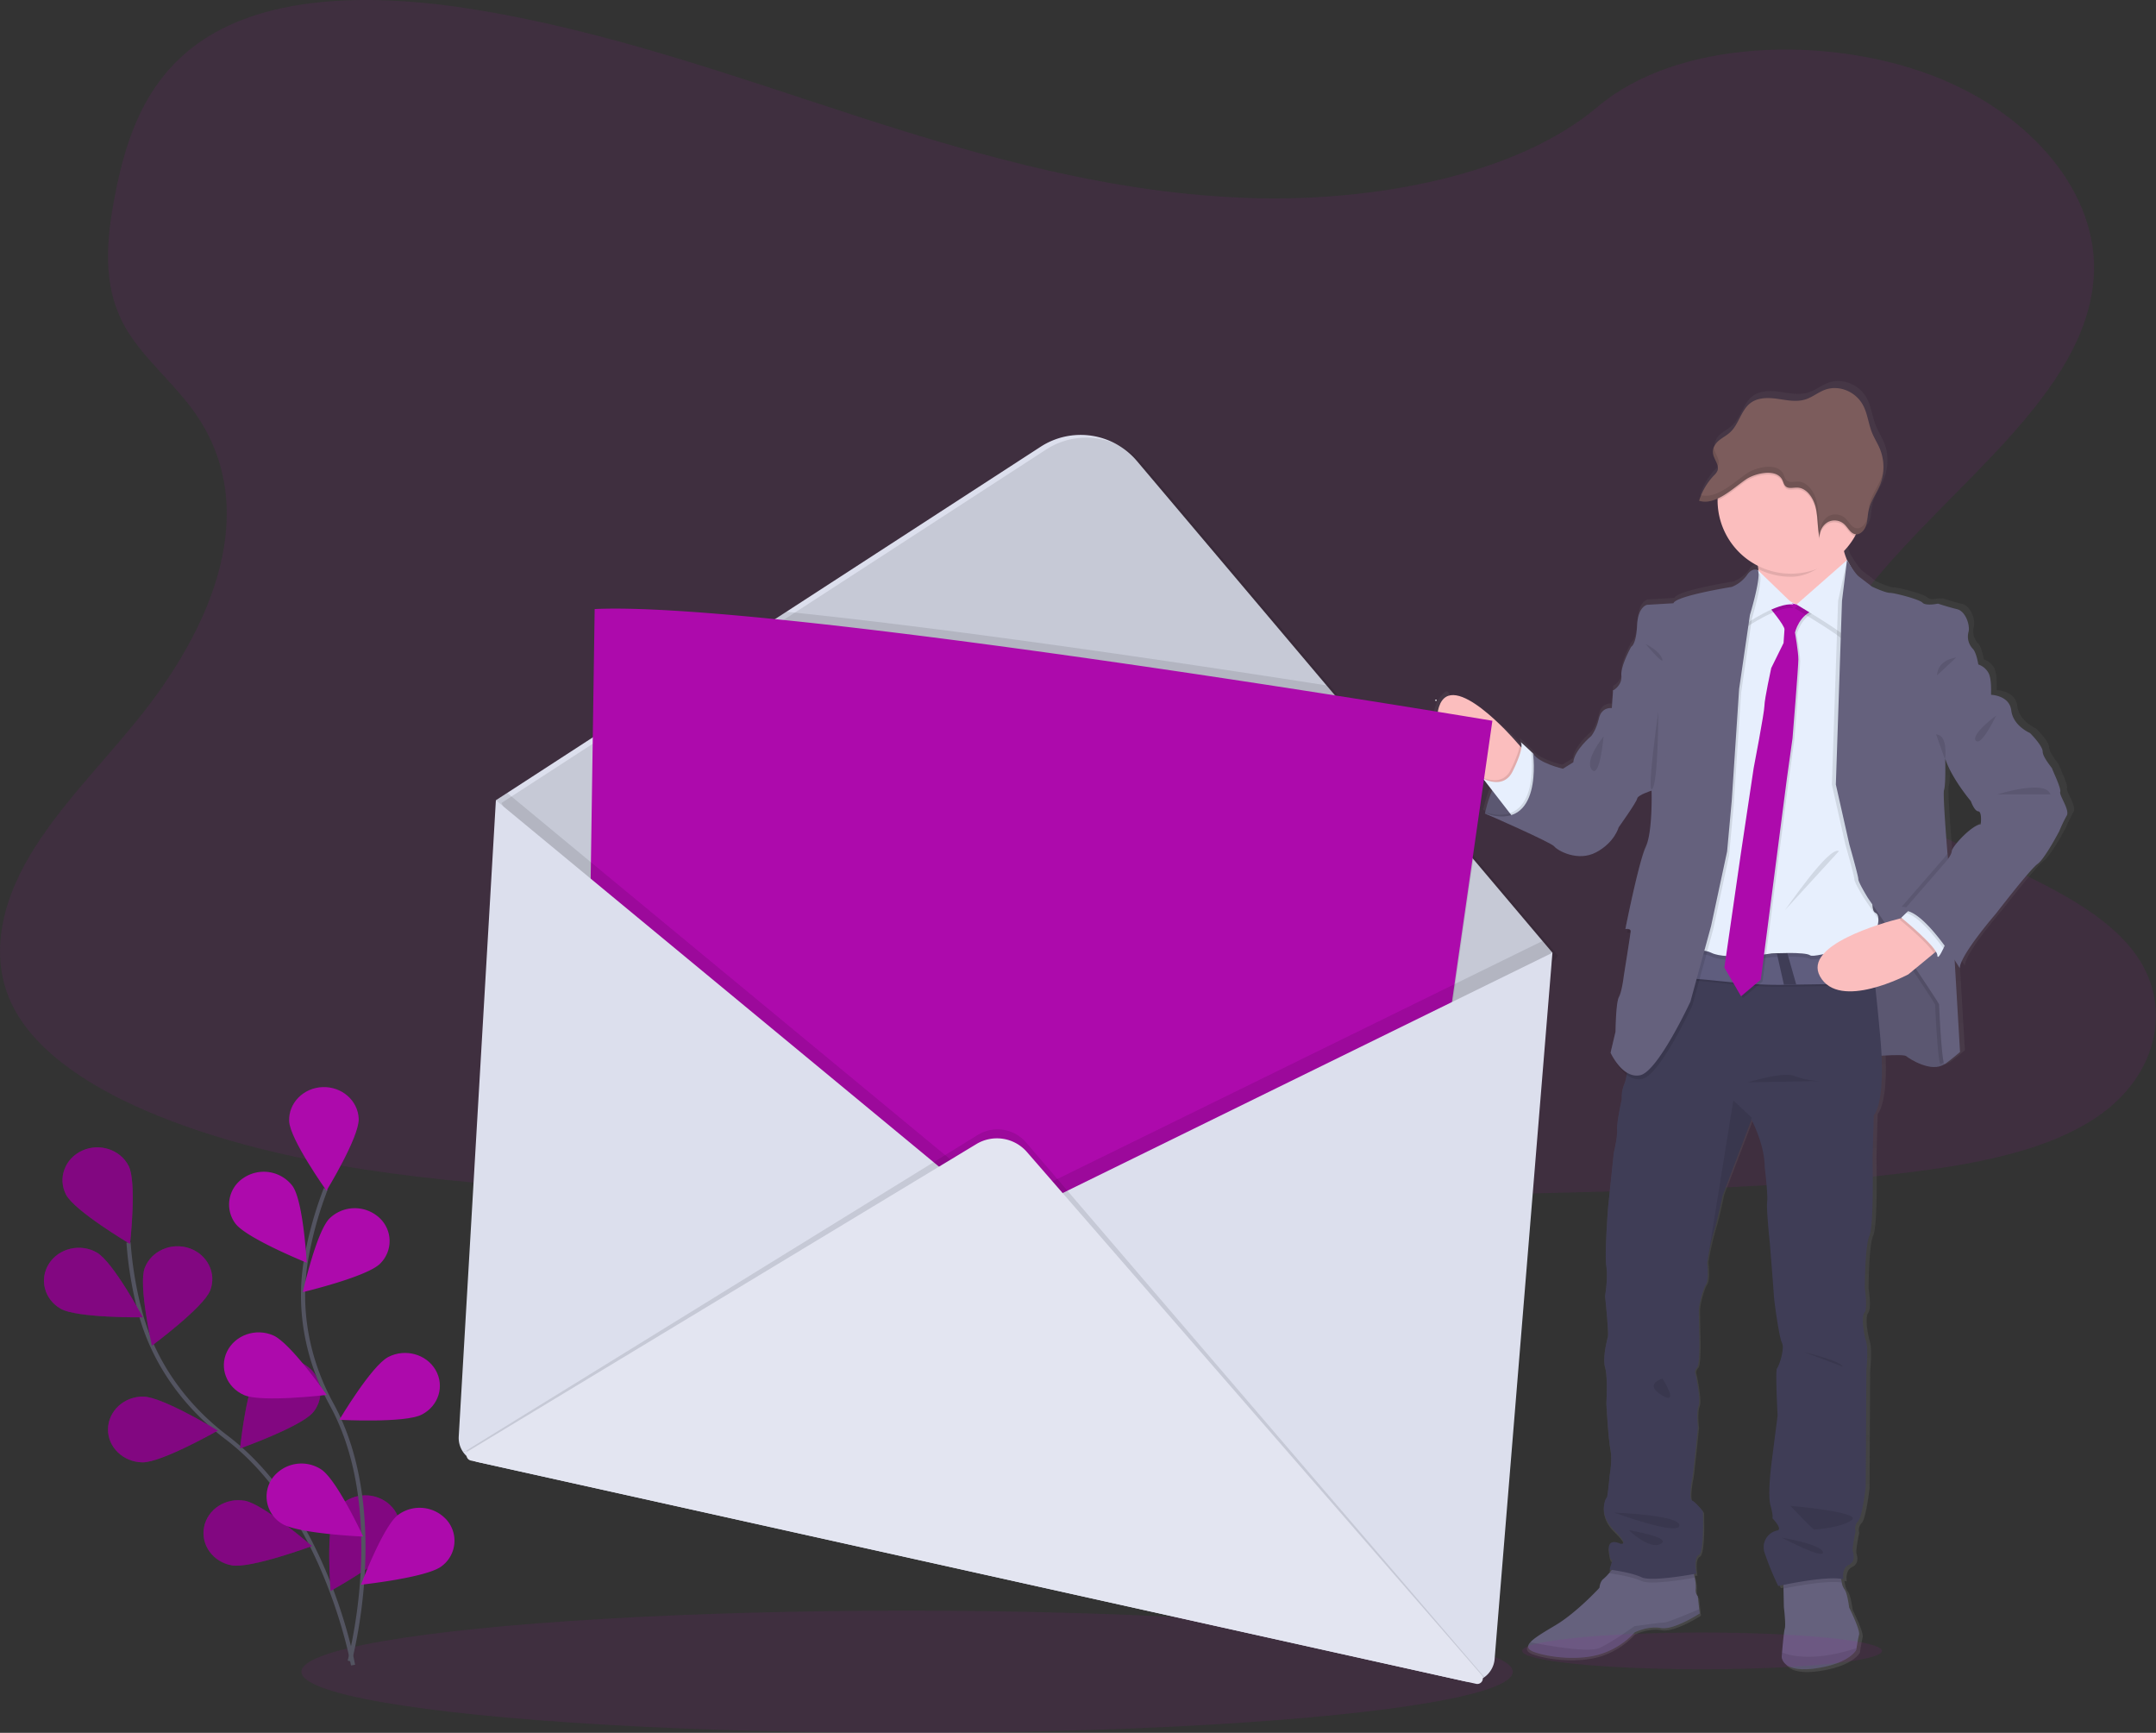 <svg id="94c1f45f-2d92-458e-bbfe-f6c69da92e14" data-name="Layer 1"
    xmlns="http://www.w3.org/2000/svg"
    xmlns:xlink="http://www.w3.org/1999/xlink" width="1034.95" height="831.61" viewBox="0 0 1034.95 831.61">
    <rect x="0" y="0" width="1034.95" height="831.61" fill="#333333" stroke="none"/>
    <defs>
        <linearGradient id="eb1b6581-0e6c-46f0-8ed9-49203ffc7122" x1="924.49" y1="836.62" x2="924.49" y2="217.05" gradientUnits="userSpaceOnUse">
            <stop offset="0" stop-color="gray" stop-opacity="0.25"/>
            <stop offset="0.54" stop-color="gray" stop-opacity="0.12"/>
            <stop offset="1" stop-color="gray" stop-opacity="0.1"/>
        </linearGradient>
    </defs>
    <title>envelope</title>
    <path d="M683.84,129.27C617.49,127.36,554.3,109.52,494,90S373.84,48.89,309.08,38.55c-41.65-6.65-89.28-7.59-122.84,11C153.94,67.44,143.51,98.33,137.9,127c-4.23,21.56-6.71,44.26,4.86,64.44,8,14,22.29,25.79,32.15,39.21,34.3,46.71,10.06,104.3-27.12,149.9-17.44,21.39-37.67,41.8-51.13,64.57S77,494,88.75,517.2c11.67,23,39.48,40.31,69.61,52.48,61.19,24.7,133.3,31.77,203.61,35.78,155.64,8.86,312.12,5,468.18,1.18,57.75-1.42,115.76-2.86,172.58-10.3,31.55-4.13,64.12-10.68,87-26.5,29.08-20.08,36.28-54.09,16.8-79.27-32.68-42.24-123-52.73-145.89-98.06-12.58-24.95.34-52.75,18.61-75.89,39.2-49.64,104.91-93.19,108.37-149.93,2.37-39-29.21-78-78.05-96.44-51.19-19.33-122.18-16.9-160,15.1C810.76,118.29,742.42,131,683.84,129.27Z" transform="translate(-82.53 -34.2)" fill="#ad0aac" opacity="0.1"/>
    <ellipse cx="435.45" cy="802.29" rx="290.75" ry="29.32" fill="#ad0aac" opacity="0.1"/>
    <path d="M252,833.31S239.1,760.22,191.22,724c-20.09-15.2-34.79-35.87-41.21-59.41a179.25,179.25,0,0,1-5.78-34.1" transform="translate(-82.53 -34.2)" fill="none" stroke="#535461" stroke-miterlimit="10" stroke-width="2"/>
    <path d="M114.21,607.49c4,7.83,30.73,23.68,30.73,23.68s3.36-29.61-.67-37.45-14-11.11-22.32-7.31S110.18,599.65,114.21,607.49Z" transform="translate(-82.53 -34.2)" fill="#ad0aac"/>
    <path d="M111.66,662.28c7.9,4.51,39.44,4.11,39.44,4.11S136.87,639.81,129,635.3s-18.16-2.13-22.94,5.32S103.77,657.77,111.66,662.28Z" transform="translate(-82.53 -34.2)" fill="#ad0aac"/>
    <path d="M150.87,736c9.22.13,36.23-15.25,36.23-15.25s-26.49-16.16-35.72-16.3-16.82,6.82-17,15.53S141.64,735.84,150.87,736Z" transform="translate(-82.53 -34.2)" fill="#ad0aac"/>
    <path d="M193.83,785.43c9.06,1.61,38.44-9.25,38.44-9.25S209.05,756,200,754.42s-17.8,4-19.5,12.6S184.76,783.83,193.83,785.43Z" transform="translate(-82.53 -34.2)" fill="#ad0aac"/>
    <path d="M183.44,653.45c-3.15,8.19-28,26.55-28,26.55s-6.58-29.12-3.43-37.31,12.74-12.42,21.41-9.45S186.59,645.27,183.44,653.45Z" transform="translate(-82.53 -34.2)" fill="#ad0aac"/>
    <path d="M232.91,711.89c-5.6,6.93-35.12,17.43-35.12,17.43s3-29.65,8.56-36.57a17.38,17.38,0,0,1,23.42-3A15.2,15.2,0,0,1,232.91,711.89Z" transform="translate(-82.53 -34.2)" fill="#ad0aac"/>
    <path d="M272.73,774.92c-4.28,7.72-31.49,22.78-31.49,22.78s-2.39-29.69,1.89-37.41,14.37-10.7,22.55-6.66S277,767.2,272.73,774.92Z" transform="translate(-82.53 -34.2)" fill="#ad0aac"/>
    <path d="M114.21,607.49c4,7.83,30.73,23.68,30.73,23.68s3.36-29.61-.67-37.45-14-11.11-22.32-7.31S110.18,599.65,114.21,607.49Z" transform="translate(-82.53 -34.2)" opacity="0.25"/>
    <path d="M111.66,662.28c7.9,4.51,39.44,4.11,39.44,4.11S136.87,639.81,129,635.3s-18.16-2.13-22.94,5.32S103.77,657.77,111.66,662.28Z" transform="translate(-82.53 -34.2)" opacity="0.25"/>
    <path d="M150.87,736c9.22.13,36.23-15.25,36.23-15.25s-26.49-16.16-35.72-16.3-16.82,6.82-17,15.53S141.64,735.84,150.87,736Z" transform="translate(-82.53 -34.2)" opacity="0.25"/>
    <path d="M193.83,785.43c9.06,1.61,38.44-9.25,38.44-9.25S209.05,756,200,754.42s-17.8,4-19.5,12.6S184.76,783.83,193.83,785.43Z" transform="translate(-82.53 -34.2)" opacity="0.25"/>
    <path d="M183.44,653.45c-3.15,8.19-28,26.55-28,26.55s-6.58-29.12-3.43-37.31,12.74-12.42,21.41-9.45S186.59,645.27,183.44,653.45Z" transform="translate(-82.53 -34.2)" opacity="0.25"/>
    <path d="M232.91,711.89c-5.6,6.93-35.12,17.43-35.12,17.43s3-29.65,8.56-36.57a17.38,17.38,0,0,1,23.42-3A15.2,15.2,0,0,1,232.91,711.89Z" transform="translate(-82.53 -34.2)" opacity="0.25"/>
    <path d="M272.73,774.92c-4.28,7.72-31.49,22.78-31.49,22.78s-2.39-29.69,1.89-37.41,14.37-10.7,22.55-6.66S277,767.2,272.73,774.92Z" transform="translate(-82.53 -34.2)" opacity="0.25"/>
    <path d="M250.38,831.39s19.57-71.76-8.65-123.2c-11.84-21.58-16.41-46.1-12.17-70.08a180,180,0,0,1,9.35-33.38" transform="translate(-82.53 -34.2)" fill="none" stroke="#535461" stroke-miterlimit="10" stroke-width="2"/>
    <path d="M221.33,572.22c.32,8.7,17.93,33.41,17.93,33.41s15.78-25.79,15.46-34.5-8.05-15.52-17.27-15.22S221,563.51,221.33,572.22Z" transform="translate(-82.53 -34.2)" fill="#ad0aac"/>
    <path d="M195.49,621.34c5.28,7.14,34.28,18.84,34.28,18.84s-1.6-29.74-6.88-36.89a17.35,17.35,0,0,0-23.26-3.91A15.23,15.23,0,0,0,195.49,621.34Z" transform="translate(-82.53 -34.2)" fill="#ad0aac"/>
    <path d="M199.69,703.71c8.38,3.65,39.68-.07,39.68-.07s-17.29-24.92-25.67-28.57-18.3-.2-22.17,7.71S191.32,700.06,199.69,703.71Z" transform="translate(-82.53 -34.2)" fill="#ad0aac"/>
    <path d="M217.74,765.36c7.61,4.94,39.12,6.25,39.12,6.25s-12.58-27.31-20.18-32.24a17.33,17.33,0,0,0-23.23,4A15.23,15.23,0,0,0,217.74,765.36Z" transform="translate(-82.53 -34.2)" fill="#ad0aac"/>
    <path d="M264.9,640.73c-6.4,6.28-37,13.57-37,13.57s6.49-29.15,12.88-35.43a17.42,17.42,0,0,1,23.63-.44A15.16,15.16,0,0,1,264.9,640.73Z" transform="translate(-82.53 -34.2)" fill="#ad0aac"/>
    <path d="M285,713.08c-8.09,4.19-39.58,2.5-39.58,2.5s15.43-26,23.52-30.16,18.25-1.39,22.68,6.25S293.13,708.89,285,713.08Z" transform="translate(-82.53 -34.2)" fill="#ad0aac"/>
    <path d="M294.39,785.94c-7.23,5.42-38.57,8.78-38.57,8.78s10.56-28.07,17.79-33.49a17.38,17.38,0,0,1,23.47,2.55A15.19,15.19,0,0,1,294.39,785.94Z" transform="translate(-82.53 -34.2)" fill="#ad0aac"/>
    <path d="M1074.74,412.36c.6-1.64-3.9-10.73-3.9-11.18s-4.65-5.52-4.65-8.35-6.16-8.94-6.16-8.94-8.25-3.43-9.15-10.88-9.89-7.61-9.91-7.61h0s0-.68.06-1.71c0-2.32-.07-6.46-1.11-8.72a8.85,8.85,0,0,0-5.11-4.33s-.9-5.81-2.7-7.6A8.56,8.56,0,0,1,1030,335c.9-2.83-1.2-10-5.56-11s-9.3-2.68-9.3-2.68-.49.09-1.2.19l-.6-.19a26.78,26.78,0,0,1-3.16.39,3.85,3.85,0,0,1-2.54-.84c-1.51-1.64-13.67-4.77-15.92-4.77s-8.71-3-8.71-3l-6.44-4.92c-1.81-1.38-5.16-7-5.65-7.79l-.06-.11h0l0,0a27,27,0,0,1-1.36-3.92v0a35.44,35.44,0,0,0,5.58-7.67c.16-.29.3-.59.44-.88a3.59,3.59,0,0,0,1-.16c.13,0,.26-.1.39-.15a6.55,6.55,0,0,0,3.19-3.81h0c.11-.32.21-.65.29-1,0-.11,0-.23.07-.34s.1-.45.14-.68.05-.26.07-.38.07-.45.1-.68,0-.25,0-.37c0-.29.07-.57.11-.85h0a30.28,30.28,0,0,1,.47-3.15s0,0,0,0h0c.9-4,3.33-7.46,5.06-11.2h0c.25-.53.48-1.08.69-1.63s.42-1.2.59-1.81l.15-.56c.11-.44.21-.89.3-1.34,0-.2.08-.4.11-.6.1-.62.19-1.24.24-1.87A23.18,23.18,0,0,0,987,246.72c-1.13-2.8-2.8-5.32-3.94-8.12-1.73-4.24-2.18-9-4.29-13.08-3.53-6.78-11.85-10.17-18.69-7.62-3.27,1.21-6.1,3.57-9.41,4.63-4.44,1.41-9.18.35-13.77-.29s-9.67-.69-13.36,2.31c-4.25,3.45-5.42,9.94-9.41,13.73-1.67,1.59-3.76,2.61-5.53,4.08a9,9,0,0,0-2.77,3.79c0,.11-.07.21-.1.32s-.07.25-.1.38-.06.3-.08.45,0,.21,0,.31a5.33,5.33,0,0,0,0,.8h0a6.54,6.54,0,0,0,.13.75c0,.07,0,.14,0,.21s.12.41.19.62a.56.56,0,0,0,0,.12c.08.23.17.45.26.68l.15.34.12.28a17.38,17.38,0,0,1,1.39,3.46,3.91,3.91,0,0,1-.13,2.29,7,7,0,0,1-1.67,2.18,31,31,0,0,0-6.77,10.85c-.17.46-.34.92-.49,1.4v0l.21.05a8.52,8.52,0,0,0,1.31.29c.25,0,.5.06.76.08a11.75,11.75,0,0,0,3.06-.24c.25-.05.51-.11.76-.18a18.87,18.87,0,0,0,3-1.11c0,.3,0,.61,0,.91s0,.34,0,.51a35.47,35.47,0,0,0,19.69,31.71c0,.32.09.65.13,1s.07.54.1.81l-.4-.39s-2.71-1.34-5.26,2.53-7.35,5.67-7.35,5.67-27.32,4.32-28.37,7.9l-12.76.74s-4.51.6-5,10-2.85,10.29-2.85,10.29-5.25,9.24-4.8,14-4,7.16-4,7.16l-.6,8.49s-5-.74-6.31,5.07-3.75,8.5-3.75,8.5-8.26,6.86-8.71,12.67l-5.1,3.13s-11.86-2.68-14.56-7.45l-.83-.78a.75.75,0,0,1-.07-.12.28.28,0,0,0,0,.06c-1.78-1.68-5.54-5.18-5-4.38a3.64,3.64,0,0,1,.24,2.4l-.88-1-2.36-2.62s-19.17-18-30.43-19.38h0c-.15-.29-.87-3.12-2.79-1.35a15.65,15.65,0,0,0-.11,23l17.95,16.77.46.34,3.86,5c-.65,1.56-1.2,3.07-1.65,4.45,0,0,0,.09-.05.13-.09.3-.19.58-.28.86l-.09.3c-.08.28-.17.56-.25.82s-.09.33-.14.49,0,.19-.08.28c-.42,1.5-.7,2.65-.84,3.29l-1-.31,1,.42c0,.05,0,.11,0,.16l-.06.31.92.4c5.26,2.29,31.51,13.8,32.86,15.55,1.5,1.93,11.4,7.6,20.41,2.83s11-12.08,11-12.08,8.7-12.07,9-13.86,7.06-3.88,7.06-3.88.6,20-2.85,27.28-9.91,39.66-9.91,39.66a4.76,4.76,0,0,1,1.28-.08c-.24,1.17-.38,1.87-.38,1.87a4.46,4.46,0,0,1,1.59,0c-.48,3.68-3.24,20.76-3.24,20.76s-.9,7.75-2.4,10.43-1.65,16.7-1.65,16.7l-2.4,10.13a19.57,19.57,0,0,0,.91,1.75v0s2.58,5.72,6.91,8.93a18.3,18.3,0,0,1-1.21,4.64,16.07,16.07,0,0,0-1.2,7.15s-2.55,11.48-2.25,14.76-1.65,11.33-1.65,11.33L854.54,613s-1.8,22.51-.9,28.63-.61,14.45-.61,14.45,1.8,17.74,1.35,19.68-2.7,10.28-1.35,14.91.61,17.29.61,17.29.9,16.69,1.94,22.06-.3,12.23-.3,12.23-1,11.47-1.5,11.47-4.35,7.9,3.6,15.66,3,6.55,3,6.55-6.3-3.13-5.56,3.28c.72,6.1,1.71,4.51,1.8,4.34l-1.5,4.9,1,.15-.87,1a23.29,23.29,0,0,1-3,3.14c-1.81,1.34-2,4.32-2,4.32s-11.1,12.08-21.46,18.19c-5.45,3.22-10.15,5.94-12.2,8.19-1.85,2-1.55,3.66,2.29,4.93,8.11,2.68,22.36,4,32.57.6a38.06,38.06,0,0,0,15.91-10.29s6.46-3.28,12.77-2.09,18.91-7,18.91-7l-.23-2.12-.67-6.09a4.79,4.79,0,0,1-1.05-3.72,19.31,19.31,0,0,0-.53-5.36c-.1-.59-.22-1.18-.33-1.73l1.15-.21s-1.49-7.61,1.21-9.1,1.94-21,1.94-21-3.44-4.47-5.25-5.21-.15-10,.16-11.19,2.7-24.3,2.7-24.3-.9-7.3.3-10.43S897,694,897,694s-.9-1.49.76-3.28,1-17.74,1-17.74-.14-8.05-.14-10.14,1.8-9.69,3.45-12.22.6-10.44.6-10.44v0l.09-.59c0-.23.08-.51.14-.85l.13-.79A112.6,112.6,0,0,1,906,624.94c2-6.26,4.2-17.29,4.2-17.29l14-36.4.16-.43s6.45,11.93,6.45,23c0,0,1.65,13.27,1.2,16.85S933.34,631,933.34,631s1.95,24.15,1.95,25.2,2.4,19.68,3.91,22.51-1.51,11.48-2.41,12.37.3,22.81.3,22.81-2.25,17.29-2.7,20.87-2.25,17.3-.75,22.66.9,6.11.9,6.11,5.41,5.52,2.25,6a8.25,8.25,0,0,0-6,10.87,139.25,139.25,0,0,0,6.61,16s.93-.21,2.48-.52l0,1.77.18,8.88s1,8.5.45,10.44c-.44,1.42-1,8.1-1.33,11.59-.11,1.27-.17,2.12-.17,2.12s0,7.9,16.66,5.52,19.66-8.94,19.66-8.94,0-.31.12-.82c.25-1.51.79-4.71,1.23-6.49.6-2.39-4.8-13.12-4.8-13.12s-.9-7.3-2.41-8.94a7.92,7.92,0,0,1-1.2-3.13c-.14-.6-.26-1.23-.36-1.84a11,11,0,0,1,1.11.2s-.9-5.22,2.56-6.86,2.55-5.06,2.1-6.56,1.35-9.84,1.35-9.84a4.85,4.85,0,0,1,1.2-4.76c2.11-2.1,3.75-16.7,3.75-16.7l.3-56.35s1.06-10-.14-14-2.41-11.77-.76-13.86.15-11.77.15-11.77,0-20.43,2.26-25.49,1.5-37.12,1.5-37.12l.59-21s4.91-4.64,3.75-28.83c5.23-.33,11.13-.52,12,.2,1.65,1.35,12.31,8.2,18.61,3.88,1.35-.6,7.5-5.81,7.5-5.81l-2.64-44.7c1.65,2.49,2.65,4.15,2.65,4.15,0-6.26,17.71-26.54,17.71-26.54s16.51-21.31,20.11-23.85,10.66-15.95,10.66-15.95a64.65,64.65,0,0,1,3.61-7.45C1079.55,421.16,1074.14,414,1074.74,412.36ZM1036,428c-4.5.45-14,10.74-14.11,13-.07,1.18-1.07,2.76-2,4-.07-.9-.15-1.82-.22-2.75-1.06-13.17-2.21-29.22-1.69-30.78.91-2.68.6-14.75.6-14.75l0,0,.16-.23c3,9.35,12.43,20.38,12.43,20.38s1.65,4.77,3.6,4.92S1036,428,1036,428Z" transform="translate(-82.53 -34.2)" fill="url(#eb1b6581-0e6c-46f0-8ed9-49203ffc7122)"/>
    <path d="M795.34,424.61s5.47-28.7,23.08-28.85l12.87,26.48-8.58,5.92S804.07,428.75,795.34,424.61Z" transform="translate(-82.53 -34.2)" fill="#65617d"/>
    <path d="M831.29,422.24l-8.58,5.92s-13.12.42-22.5-1.89a26.92,26.92,0,0,1-4.87-1.66s0-.16.1-.46c0,0,0-.07,0-.11a64.76,64.76,0,0,1,3.33-10.54c.55-1.29,1.16-2.62,1.82-3.95,2.58-5,6.2-9.82,11.16-12.23a15.17,15.17,0,0,1,5.87-1.53l.52,0h.26l.28.59,4.35,8.94Z" transform="translate(-82.53 -34.2)" opacity="0.1"/>
    <path d="M977.45,541.48s18.5-1.77,20.12-.44,12.13,8.13,18.35,3.84,2.07-19.23,2.07-19.82-.59-21.75-.59-21.75l-11.1-14.94-13.9-26.18L964,459.37l.74,41.58-.15,21.3Z" transform="translate(-82.53 -34.2)" fill="#65617d"/>
    <path d="M977.45,541.48s18.5-1.77,20.12-.44,12.13,8.13,18.35,3.84,2.07-19.23,2.07-19.82-.59-21.75-.59-21.75l-11.1-14.94-13.9-26.18L964,459.37l.74,41.58-.15,21.3Z" transform="translate(-82.53 -34.2)" opacity="0.1"/>
    <path d="M814.72,395s-1.48,18.05-12.72,18.34c0,0-3.19-1.92-7.48-5.12-9.88-7.39-25.55-21.6-21.22-34.82,6.21-18.93,36.39,16,36.39,16L812,392Z" transform="translate(-82.53 -34.2)" fill="#fbbebe"/>
    <path d="M814.72,395s-1.48,18.05-12.72,18.34c0,0-3.19-1.92-7.48-5.12l-.95-1.23a14.79,14.79,0,0,0,6.16,1.66,8.33,8.33,0,0,0,8-5.07,63.51,63.51,0,0,0,3.11-7.16A20.87,20.87,0,0,0,812,392Z" transform="translate(-82.53 -34.2)" opacity="0.1"/>
    <path d="M809.84,427.72l-2.53-3.26-8.52-11-4.34-5.61a14.62,14.62,0,0,0,6.16,1.66c2.83.07,6-1,8-5.06a64.62,64.62,0,0,0,3.11-7.17c1.4-4,1.38-6,.88-6.73s3.14,2.68,4.89,4.34l.06.06.82.77.3.6,4.29,8.57s0,.12,0,.36C823.38,408,824.83,425.27,809.84,427.72Z" transform="translate(-82.53 -34.2)" fill="#e7effd"/>
    <path d="M898.46,808.51s-12.43,8.14-18.64,7-12.58,2.08-12.58,2.08a37.48,37.48,0,0,1-15.69,10.21c-10,3.4-24.1,2.06-32.09-.6-3.78-1.26-4.09-2.88-2.27-4.89,2-2.24,6.66-4.93,12-8.13,10.21-6.06,21.15-18,21.15-18s.15-3,1.93-4.28a23.06,23.06,0,0,0,3-3.12c1.59-1.88,3.08-3.84,3.08-3.84L894.91,786s.62,2.63,1.11,5.32a19.27,19.27,0,0,1,.51,5.33,4.82,4.82,0,0,0,1,3.69l.66,6Z" transform="translate(-82.53 -34.2)" fill="#65617d"/>
    <path d="M974.94,818.72c-.44,1.77-1,4.94-1.21,6.43l-.13.82s-3,6.51-19.37,8.88-16.42-5.48-16.42-5.48.06-.84.16-2.11c.29-3.46.88-10.09,1.32-11.5.58-1.92-.45-10.36-.45-10.36l-.17-8.81-.13-6.12,27.23-2.82a49.4,49.4,0,0,0,.88,6.06,7.75,7.75,0,0,0,1.19,3.11c1.48,1.63,2.36,8.88,2.36,8.88S975.53,816.35,974.94,818.72Z" transform="translate(-82.53 -34.2)" fill="#65617d"/>
    <path d="M894.91,786s.62,2.63,1.11,5.32c-3.95.73-21.21,3.72-25.52,1.63-4.89-2.37-15.39-3.7-15.39-3.7l.17-.6c1.59-1.88,3.08-3.84,3.08-3.84Z" transform="translate(-82.53 -34.2)" opacity="0.1"/>
    <path d="M966.65,793.71c-6.9-1.17-22,1.66-28,2.88l-.13-6.12,27.23-2.82A49.4,49.4,0,0,0,966.65,793.71Z" transform="translate(-82.53 -34.2)" opacity="0.1"/>
    <path d="M982,569.44l-.59,20.86s.74,31.81-1.48,36.84-2.22,25.3-2.22,25.3,1.48,9.61-.15,11.68-.44,9.76.74,13.76.15,13.91.15,13.91l-.3,55.92s-1.62,14.49-3.7,16.57a4.85,4.85,0,0,0-1.18,4.73s-1.77,8.28-1.33,9.77,1.33,4.88-2.07,6.5-2.52,6.81-2.52,6.81c-8.13-1.93-31.21,3.26-31.21,3.26a138.84,138.84,0,0,1-6.51-15.84,8.19,8.19,0,0,1,5.92-10.79c3.1-.45-2.22-5.92-2.22-5.92s.59-.74-.89-6.06.29-19,.74-22.5,2.66-20.71,2.66-20.71-1.18-21.74-.29-22.63,3.84-9.47,2.37-12.28-3.86-21.3-3.86-22.34-1.91-25-1.91-25-1.78-16.72-1.33-20.27-1.19-16.71-1.19-16.71c0-11-6.36-22.79-6.36-22.79l-.16.43L909.4,608.06s-2.22,10.94-4.14,17.15a112.18,112.18,0,0,0-2.89,12.85l-.13.79c0,.33-.1.61-.13.83l-.09.6v0s1,7.84-.6,10.36-3.4,10.06-3.4,12.13.15,10.06.15,10.06.59,15.83-1,17.61-.75,3.25-.75,3.25,2.66,12,1.48,15.09-.29,10.35-.29,10.35-2.37,22.94-2.66,24.12-1.93,10.36-.15,11.1,5.17,5.17,5.17,5.17.75,19.39-1.92,20.86-1.19,9-1.19,9-21.44,4.14-26.32,1.77-15.39-3.7-15.39-3.7l1.47-4.86c-.09.17-1.07,1.75-1.77-4.31-.73-6.36,5.48-3.26,5.48-3.26s4.88,1.19-3-6.5-4-15.54-3.55-15.54,1.49-11.38,1.49-11.38,1.33-6.81.29-12.14-1.92-21.9-1.92-21.9.74-12.57-.59-17.15.88-12.88,1.33-14.8S853,656.13,853,656.13s1.48-8.28.59-14.34.89-28.41.89-28.41l2.66-25.74s1.92-8,1.63-11.25S861,561.75,861,561.75a16,16,0,0,1,1.18-7.1c1.48-3,2.07-12.72,2.07-12.72l14.21-32.55,7-28.7,93.93-.89s.35,2.49.92,7,1.37,11.21,2.26,19.48c.82,7.51,1.72,16.34,2.59,26.17C988,563.82,982,569.44,982,569.44Z" transform="translate(-82.53 -34.2)" fill="#3f3d56"/>
    <path d="M973.31,310.4l-21.9,23.38s-28.1-11.25-25.14-15.09c1.14-1.49,1-6.19.3-11.37-1-8.2-3.26-17.63-3.26-17.63s49.11-8,45,.29c-1.51,3-1.25,6.56-.31,9.83A37,37,0,0,0,973.31,310.4Z" transform="translate(-82.53 -34.2)" fill="#fbbebe"/>
    <path d="M968.28,290c-1.51,3-2.23,3.32-1.29,6.59C960.57,303.46,952.4,311,942.24,311a35.06,35.06,0,0,1-15.67-3.67c-1-8.2-3.26-17.63-3.26-17.63S972.42,281.7,968.28,290Z" transform="translate(-82.53 -34.2)" opacity="0.1"/>
    <path d="M977.46,274.89a35.22,35.22,0,0,1-70.43,0c0-.17,0-.34,0-.5a35.21,35.21,0,0,1,70.42.5Z" transform="translate(-82.53 -34.2)" fill="#fbbebe"/>
    <path d="M982.55,507.18c-4.66,0-20.19.17-37.55.44h-.21l-5.73.1h-.18c-20.58.33-40.87-3.69-49-2.93-17.3,1.62,6.22-16,6.22-16a144.78,144.78,0,0,0,39.43,4l5-.26c15.72-.89,31.53-2.37,39.79-4.85C980.87,492.26,981.66,498.91,982.55,507.18Z" transform="translate(-82.53 -34.2)" opacity="0.1"/>
    <path d="M982.55,506.29c-4.66,0-20.19.17-37.55.44h-.21l-5.73.1h-.18c-20.58.33-40.87-3.69-49-2.93-17.3,1.63,6.22-16,6.22-16a144.78,144.78,0,0,0,39.43,4l5-.26c15.72-.89,31.53-2.37,39.79-4.84C980.87,491.38,981.66,498,982.55,506.29Z" transform="translate(-82.53 -34.2)" fill="#5f5d7e"/>
    <path d="M932.78,320.16l-27.22,12.73-21,162.43s12.42-5.62,19.53-2.07,29,.3,29,.3,16-.89,18.35.89S981.6,487,981.6,487s5-11.24,1.18-13S984,454.79,984,454.79L981.6,337.62l-4.74-15.09-12.72-7.69-13,10.35-6.21.89Z" transform="translate(-82.53 -34.2)" opacity="0.1"/>
    <path d="M932.78,318.39l-27.22,12.72-21,162.44s12.42-5.62,19.53-2.07,29,.29,29,.29,16-.88,18.35.89,30.18-7.4,30.18-7.4,5-11.24,1.18-13S984,453,984,453L981.6,335.84l-4.74-15.08-12.72-7.7-13,10.36-6.21.89Z" transform="translate(-82.53 -34.2)" fill="#e7effd"/>
    <path d="M932.33,325.93s7.84,9.32,7.7,11.25-.45,6.51-.45,6.51l-5.92,12s-3.25,14.94-3.25,18.05-5.18,30-5.18,30L919,445.17l-7.84,54.3,8,13.75,9.46-8,12.58-96.76,2.66-19.08s2.81-34.32,2.81-37.87-1.62-12.87-1.62-12.87,1.92-8.88,9.91-11-.59-.45-.59-.45l-4.59-3.69-4,1.62S934.7,321.79,932.33,325.93Z" transform="translate(-82.53 -34.2)" opacity="0.1"/>
    <path d="M931.44,325.05s7.85,9.32,7.7,11.24-.45,6.51-.45,6.51l-5.91,12s-3.26,14.94-3.26,18.05-5.18,30-5.18,30l-6.21,41.42-7.84,54.3,8,13.76,9.47-8,12.57-96.75L943,388.51s2.81-34.32,2.81-37.87-1.62-12.87-1.62-12.87,1.92-8.88,9.91-10.95-.59-.44-.59-.44l-4.59-3.7-4,1.63S933.81,320.9,931.44,325.05Z" transform="translate(-82.53 -34.2)" fill="#ad0aac"/>
    <path d="M926.27,309.51s-1.19.89-1.48,6.81-4.44,19.23-4.44,19.23,15.39-10.65,23.08-9.47Z" transform="translate(-82.53 -34.2)" opacity="0.1"/>
    <path d="M926.27,307.74s-1.19.88-1.48,6.8-4.44,19.23-4.44,19.23,15.39-10.65,23.08-9.46Z" transform="translate(-82.53 -34.2)" fill="#e7effd"/>
    <path d="M968.28,304.78,944,326.08s20.42,12.13,23.08,15.09,5.32-29,5.32-29Z" transform="translate(-82.53 -34.2)" opacity="0.1"/>
    <path d="M969.17,303l-24.26,21.31S965.32,336.44,968,339.4s5.32-29,5.32-29Z" transform="translate(-82.53 -34.2)" fill="#e7effd"/>
    <path d="M927.15,309.51s-2.66-1.33-5.17,2.52a16.8,16.8,0,0,1-7.25,5.62s-26.93,4.29-28,7.84l-12.58.74s-4.44.59-4.88,9.91-2.81,10.21-2.81,10.21-5.18,9.17-4.73,13.9-4,7.11-4,7.11l18.49,48.08s.6,19.82-2.81,27.07-9.76,39.35-9.76,39.35,2.66-.59,2.51,1.18S863,504.2,863,504.2s-.89,7.69-2.37,10.36S859,531.12,859,531.12l-2.36,10.06s5.62,12.58,14.2,10.8,24.11-35.35,24.11-35.35l9.92-36.25,7.69-35.8,2.22-24.26,3.55-53.7,5.18-35.51S929.23,312,927.15,309.51Z" transform="translate(-82.53 -34.2)" opacity="0.1"/>
    <path d="M926.27,307.74s-2.67-1.33-5.18,2.51a16.71,16.71,0,0,1-7.25,5.62s-26.92,4.29-28,7.84l-12.58.74s-4.43.6-4.88,9.92-2.81,10.2-2.81,10.2-5.18,9.18-4.73,13.91-4,7.1-4,7.1l18.5,48.08s.59,19.82-2.81,27.07-9.77,39.36-9.77,39.36,2.66-.6,2.52,1.18-3.26,21.15-3.26,21.15-.89,7.7-2.37,10.36-1.62,16.57-1.62,16.57l-2.37,10.06s5.62,12.57,14.2,10.8S894,514.85,894,514.85l9.91-36.24,7.69-35.8,2.22-24.27,3.55-53.7,5.18-35.5S928.34,310.25,926.27,307.74Z" transform="translate(-82.53 -34.2)" fill="#65617d"/>
    <path d="M831.29,422.24l-8.58,5.92s-13.12.42-22.5-1.89l-4.77-2.12-1-.42,1,.31c4.95,1.47,8.82,1.44,11.85.42,12.14-4.09,10.8-24.14,10.33-28.67,0-.46-.08-.75-.1-.86a.28.28,0,0,1,0-.06l.07.12a6.62,6.62,0,0,0,.56.78c.17.19.35.39.54.58h0l4.29,8.57s0,.12,0,.36Z" transform="translate(-82.53 -34.2)" opacity="0.1"/>
    <path d="M861,364.4l-4.15,1.18-.59,8.43s-4.88-.74-6.21,5-3.7,8.44-3.7,8.44-8.14,6.8-8.58,12.57l-5,3.11s-11.69-2.67-14.35-7.4c0,0,5.33,38.17-23.08,28.85,0,0,31.81,13.9,33.29,15.83s11.24,7.54,20.12,2.81,10.8-12,10.8-12,8.58-12,8.87-13.76,7-3.85,7-3.85l12.72-30.77Z" transform="translate(-82.53 -34.2)" fill="#65617d"/>
    <path d="M964.88,322.53,969.17,303s1.92,6.36,3.85,7.84l6.36,4.89s6.36,2.95,8.58,2.95,14.2,3.11,15.68,4.74,7.4.44,7.4.44,4.88,1.63,9.17,2.66,6.36,8.14,5.47,11a8.53,8.53,0,0,0,2.07,8c1.78,1.78,2.67,7.55,2.67,7.55a8.66,8.66,0,0,1,5,4.29c1.48,3.25,1,10.35,1,10.35l-22,31.07s.29,12-.59,14.65,3.1,47.93,3.1,47.93l4.59,77.81s-6.07,5.18-7.4,5.77-2.66-27.51-2.66-28.55-34.17-51.19-34.17-51.19-4.59-7.39-4.59-9-4.29-16.57-4.29-16.57l-6.51-28.85Z" transform="translate(-82.53 -34.2)" opacity="0.1"/>
    <path d="M1038.31,366c0,1,0,1.7,0,1.7l-22,31,0,0s.3,12-.58,14.64c-.52,1.55.61,17.47,1.66,30.55.74,9.43,1.44,17.38,1.44,17.38l1.95,33,2.63,44.8s-6.06,5.18-7.39,5.77-2.66-27.51-2.66-28.55-34.18-51.18-34.18-51.18-4.59-7.41-4.59-9-4.29-16.57-4.29-16.57l-6.5-28.85,2.95-88.17L969.17,303s3.7,6.37,5.62,7.84l6.36,4.88s6.36,3,8.58,3,14.21,3.1,15.69,4.73,7.39.44,7.39.44,4.88,1.63,9.17,2.66,6.37,8.14,5.48,11a8.51,8.51,0,0,0,2.07,8c1.77,1.77,2.66,7.54,2.66,7.54a8.7,8.7,0,0,1,5,4.3C1038.25,359.54,1038.35,363.65,1038.31,366Z" transform="translate(-82.53 -34.2)" fill="#65617d"/>
    <path d="M857.48,760.14c.73,0,31.8,1.18,31.21,6.21S857.48,760.14,857.48,760.14Z" transform="translate(-82.53 -34.2)" opacity="0.1"/>
    <path d="M864.43,768.57s20.86,3.4,15.38,6.51S864.43,768.57,864.43,768.57Z" transform="translate(-82.53 -34.2)" opacity="0.1"/>
    <path d="M942,756.88s34.62,3,29.44,6.81-17.46,4.43-18,4.58S942,756.88,942,756.88Z" transform="translate(-82.53 -34.2)" opacity="0.1"/>
    <path d="M937.81,772.12s19.23,3.25,19.82,7S937.81,772.12,937.81,772.12Z" transform="translate(-82.53 -34.2)" opacity="0.1"/>
    <path d="M948.46,683.06s17.6,4.14,18.64,7Z" transform="translate(-82.53 -34.2)" opacity="0.1"/>
    <path d="M880.55,695.78s-9.17,2.66-.29,8S880.55,695.78,880.55,695.78Z" transform="translate(-82.53 -34.2)" opacity="0.1"/>
    <path d="M921.24,553.61c1,0,17.16-5.32,22.78-3A37.49,37.49,0,0,0,956.59,553Z" transform="translate(-82.53 -34.2)" opacity="0.1"/>
    <path d="M923.31,570.47l-.16,1.47L909.4,608.06s-2.22,10.94-4.14,17.15a112.18,112.18,0,0,0-2.89,12.85l12.21-75.72Z" transform="translate(-82.53 -34.2)" opacity="0.1"/>
    <path d="M944.79,506.73l-5.73.1h-.18l-3.36-14.91,5-.27Z" transform="translate(-82.53 -34.2)" fill="#3f3d56"/>
    <path d="M1014.59,488.67l-3.69,3-12.29,10.13s-33.29,17.76-42.46.89c-8.08-14.86,29.66-25.47,38.75-27.78,1.23-.31,1.93-.47,1.93-.47Z" transform="translate(-82.53 -34.2)" fill="#fbbebe"/>
    <path d="M872.42,343.24s6.51,3,8,7.1S872.42,343.24,872.42,343.24Z" transform="translate(-82.53 -34.2)" opacity="0.1"/>
    <path d="M852.3,387.62s-9.47,11.54-5.62,16S852.3,387.62,852.3,387.62Z" transform="translate(-82.53 -34.2)" opacity="0.1"/>
    <path d="M1021.54,349.75s-8.88.89-9.17,8.58Z" transform="translate(-82.53 -34.2)" opacity="0.1"/>
    <path d="M939.29,471.06c.88-.89,21.3-31.07,26-28.4Z" transform="translate(-82.53 -34.2)" opacity="0.1"/>
    <path d="M977.46,274.89a35,35,0,0,1-4.17,16.62l-.26-.05c-2.23-.47-3.39-3.07-5.1-4.69a6.93,6.93,0,0,0-8-1.12,8.13,8.13,0,0,0-3.92,7.59c-1.13-4.74-.77-9.77-1.87-14.52s-4.41-9.55-8.95-9.63c-2,0-4.23.71-5.65-.75-.85-.88-1-2.27-1.66-3.35-3.24-5.24-13.11-2.59-17.14.1s-8.7,7-13.71,9.3a35.21,35.21,0,0,1,70.42.5Z" transform="translate(-82.53 -34.2)" opacity="0.1"/>
    <path d="M937.89,264.11c.64,1.07.81,2.46,1.66,3.34,1.41,1.47,3.7.71,5.65.75,4.54.08,7.85,4.88,8.95,9.63s.74,9.78,1.87,14.52a8.11,8.11,0,0,1,3.93-7.59,6.93,6.93,0,0,1,8,1.12c1.71,1.62,2.87,4.22,5.1,4.69s4.38-1.67,5.19-4,.75-4.93,1.28-7.37c1-4.61,4-8.4,5.68-12.79a23.17,23.17,0,0,0-.15-16.52c-1.11-2.78-2.76-5.28-3.89-8.05-1.7-4.22-2.14-9-4.22-13-3.48-6.73-11.68-10.09-18.43-7.56-3.21,1.2-6,3.54-9.27,4.59-4.37,1.41-9.05.35-13.57-.28s-9.53-.69-13.17,2.28c-4.19,3.43-5.33,9.87-9.27,13.63-1.65,1.58-3.7,2.59-5.44,4s-3.25,3.63-3,6c.26,3.06,3.26,5.84,2.15,8.68a7,7,0,0,1-1.64,2.17,30.93,30.93,0,0,0-7.16,12.18c7.91,2.48,16.48-6.25,22.68-10.38C924.79,261.52,934.65,258.86,937.89,264.11Z" transform="translate(-82.53 -34.2)" fill="#7c5c5c"/>
    <path d="M1014.59,488.67l-3.69,3c-3.25-5.4-16.58-16.2-16.58-16.2l.58-.56c1.23-.31,1.93-.47,1.93-.47Z" transform="translate(-82.53 -34.2)" opacity="0.1"/>
    <path d="M1018.14,483.19s-1.33,3.3-2.69,6.14-2.86,5.44-2.93,3.33c-.15-4.14-17.31-18.05-17.31-18.05l2.33-2.26,2.69-2.62Z" transform="translate(-82.53 -34.2)" fill="#e7effd"/>
    <path d="M1018.73,461.29l1.95,33c-4.6-7.15-17.22-25.47-25.33-24.88L1015,446.8a26.81,26.81,0,0,0,2.26-2.89C1018,453.34,1018.73,461.29,1018.73,461.29Z" transform="translate(-82.53 -34.2)" opacity="0.1"/>
    <path d="M1018.14,483.19s-1.33,3.3-2.69,6.14c-5.16-7.07-12.25-15.42-17.91-17l2.69-2.62Z" transform="translate(-82.53 -34.2)" opacity="0.1"/>
    <path d="M1032.93,363.51l5.33,4.14s8.87.15,9.76,7.55,9,10.8,9,10.8,6.06,6.06,6.06,8.87,4.59,7.84,4.59,8.29,4.44,9.47,3.84,11.09,4.74,8.73,3.11,11.39a65.63,65.63,0,0,0-3.55,7.4s-6.95,13.32-10.5,15.83-19.83,23.67-19.83,23.67-17.45,20.12-17.45,26.33c0,0-17-28.4-27.08-27.66l19.68-22.64s3.4-3.69,3.55-5.91,9.47-12.43,13.91-12.87c0,0,.73-6.07-1.19-6.22s-3.55-4.88-3.55-4.88-13-15.38-13.17-25.15S1032.93,363.51,1032.93,363.51Z" transform="translate(-82.53 -34.2)" fill="#65617d"/>
    <path d="M1040.77,377.56s-12.42,9.18-9.76,12.13S1040.77,377.56,1040.77,377.56Z" transform="translate(-82.53 -34.2)" opacity="0.1"/>
    <path d="M1041.36,415.44s23.08-7.4,25.45,0Z" transform="translate(-82.53 -34.2)" opacity="0.1"/>
    <path d="M898.46,808.51s-12.43,8.14-18.64,7-12.58,2.08-12.58,2.08a37.48,37.48,0,0,1-15.69,10.21c-10,3.4-24.1,2.06-32.09-.6-3.78-1.26-4.09-2.88-2.27-4.89,8.69,1.73,28.1,5.18,33.33,2.67,6.8-3.26,16.57-10.36,16.57-10.36s12.73-1.77,14.5-1.77c1.26,0,11.09-4.06,16.64-6.38Z" transform="translate(-82.53 -34.2)" opacity="0.1"/>
    <path d="M973.73,825.15l-.13.82s-3,6.51-19.37,8.88-16.42-5.48-16.42-5.48.06-.84.16-2.11C943.17,829.23,954.51,831.43,973.73,825.15Z" transform="translate(-82.53 -34.2)" opacity="0.1"/>
    <path d="M878.56,375.79s0,33.73-2.89,37.06S878.56,375.79,878.56,375.79Z" transform="translate(-82.53 -34.2)" opacity="0.1"/>
    <path d="M1011.92,386.66l4.29,12.06S1017.92,386.88,1011.92,386.66Z" transform="translate(-82.53 -34.2)" opacity="0.1"/>
    <g opacity="0.1">
        <path d="M907.32,257.35c1.08-2.78-1.76-5.5-2.13-8.48a5.56,5.56,0,0,0-.47,2.68c.19,2.24,1.84,4.33,2.28,6.41A4,4,0,0,0,907.32,257.35Z" transform="translate(-82.53 -34.2)"/>
        <path d="M956.42,289.21c-1.06-4.66-.75-9.6-1.83-14.27s-4.41-9.55-8.94-9.63c-2,0-4.24.72-5.65-.74-.86-.88-1-2.28-1.67-3.35-3.24-5.25-13.1-2.59-17.14.1-6,4-14.36,12.43-22.12,10.53-.37.89-.71,1.8-1,2.73,7.91,2.48,16.48-6.25,22.68-10.38,4-2.68,13.9-5.34,17.14-.09.64,1.07.81,2.46,1.66,3.34,1.41,1.47,3.7.71,5.65.75,4.54.08,7.85,4.88,8.95,9.63s.74,9.78,1.87,14.52A8.16,8.16,0,0,1,956.42,289.21Z" transform="translate(-82.53 -34.2)"/>
        <path d="M978.66,283.67c-.8,2.34-2.91,4.5-5.19,4s-3.39-3.07-5.09-4.7a7,7,0,0,0-8-1.11,8.06,8.06,0,0,0-3.93,7.16,7.76,7.76,0,0,1,3.49-4.28,6.93,6.93,0,0,1,8,1.12c1.71,1.62,2.87,4.22,5.1,4.69s4.38-1.67,5.19-4a20.21,20.21,0,0,0,.81-4.25A11.1,11.1,0,0,1,978.66,283.67Z" transform="translate(-82.53 -34.2)"/>
        <path d="M985.62,263.51c-1.66,4.39-4.68,8.17-5.68,12.79-.2.93-.32,1.88-.43,2.84,1-4.6,4-8.37,5.67-12.75a22.81,22.81,0,0,0,1.37-6.13A22.39,22.39,0,0,1,985.62,263.51Z" transform="translate(-82.53 -34.2)"/>
    </g>
    <circle cx="689.3" cy="336.07" r="0.36" fill="#e6e8ec"/>
    <ellipse cx="817.04" cy="792.28" rx="86.34" ry="8.81" fill="#ad0aac" opacity="0.1"/>
    <path d="M582.08,248.59,320.57,418.25l170.66,307.8a11.91,11.91,0,0,0,7.6,5.8l154.63,37.72A11.92,11.92,0,0,0,667,763.16l76.7-159.35,84.06-112.37-199.48-236A35.35,35.35,0,0,0,582.08,248.59Z" transform="translate(-82.53 -34.2)" fill="#dcdfed"/>
    <path d="M830.42,492.77l-.74,1-49.24,65.83-.89,1.19-33.19,44.37-65.6,136.31-1.84,3.81-9.26,19.23a11.92,11.92,0,0,1-13.56,6.41L501.47,733.18a11.89,11.89,0,0,1-7.6-5.8L479,700.61l-2.67-4.82L369,502.13l-.92-1.65-44.86-80.9,5.42-3.52,41.09-26.65.95-.62,86.53-56.14,5.46-3.54,122.05-79.19a35.34,35.34,0,0,1,46.22,6.84l91,107.7,4,4.8,66.05,78.14.36.43,33.21,39.28,4.18,4.95Z" transform="translate(-82.53 -34.2)" opacity="0.1"/>
    <path d="M789.79,446.5l-8.06,56L779.3,519.4l-1.39,36-.11,2.81-7.23,188.1a11.93,11.93,0,0,1-14.51,11.17l-77.94-17.4-.84-.19L477.39,695.28l-3.67-.82L363.83,669.92l2.52-169.12.08-5.65.76-51.19.84-56.5,86.53-56.14,5.46-3.54c80.26,8.23,187,24.06,259.31,35.35l4,4.8,66,78.14Z" transform="translate(-82.53 -34.2)" opacity="0.1"/>
    <path d="M798.92,380.1l-9.49,66-8.7,60.44L778.3,523.4l-1.39,36-7.34,190.91a11.93,11.93,0,0,1-14.51,11.17l-78.78-17.59L476.39,699.28,362.83,673.92l2.6-174.77.76-51.19.89-59.88.91-61.59c18.78-.89,49.68,1.12,86.57,4.83,82.6,8.29,195.2,25.06,268.82,36.61C768.46,375,798.92,380.1,798.92,380.1Z" transform="translate(-82.53 -34.2)" fill="#ad0aac"/>
    <path d="M823,485.78l-42.27,20.73L565,612.31,366.19,448,326,414.73l-5.42,3.52,44.86,80.9-2.6,174.77,113.56,25.36,14.84,26.77a11.89,11.89,0,0,0,7.6,5.8l154.63,37.72A11.92,11.92,0,0,0,667,763.16l9.26-19.23,78.78,17.59a11.93,11.93,0,0,0,14.51-11.17l7.34-190.91,50.13-67,.14-1.69Z" transform="translate(-82.53 -34.2)" opacity="0.1"/>
    <path d="M320.57,418.25,302.74,723.58a11.92,11.92,0,0,0,9.31,12.33L785.57,841.06A11.92,11.92,0,0,0,800,830.39l27.75-338.95L565,620.31Z" transform="translate(-82.53 -34.2)" fill="#dcdfed"/>
    <path d="M306,730.57,552,578.8a18.06,18.06,0,0,1,23,3.6L795.18,839.19c.8.92,1.19.26,0,0L306,730.57C304.6,730.26,304.78,731.3,306,730.57Z" transform="translate(-82.53 -34.2)" opacity="0.1"/>
    <path d="M307.76,730.32,551.22,583.25a19.09,19.09,0,0,1,24.28,3.82L793.69,838a2.63,2.63,0,0,1-2.55,4.29L308.55,735.13A2.62,2.62,0,0,1,307.76,730.32Z" transform="translate(-82.53 -34.2)" fill="#e3e5f1"/>
</svg>
